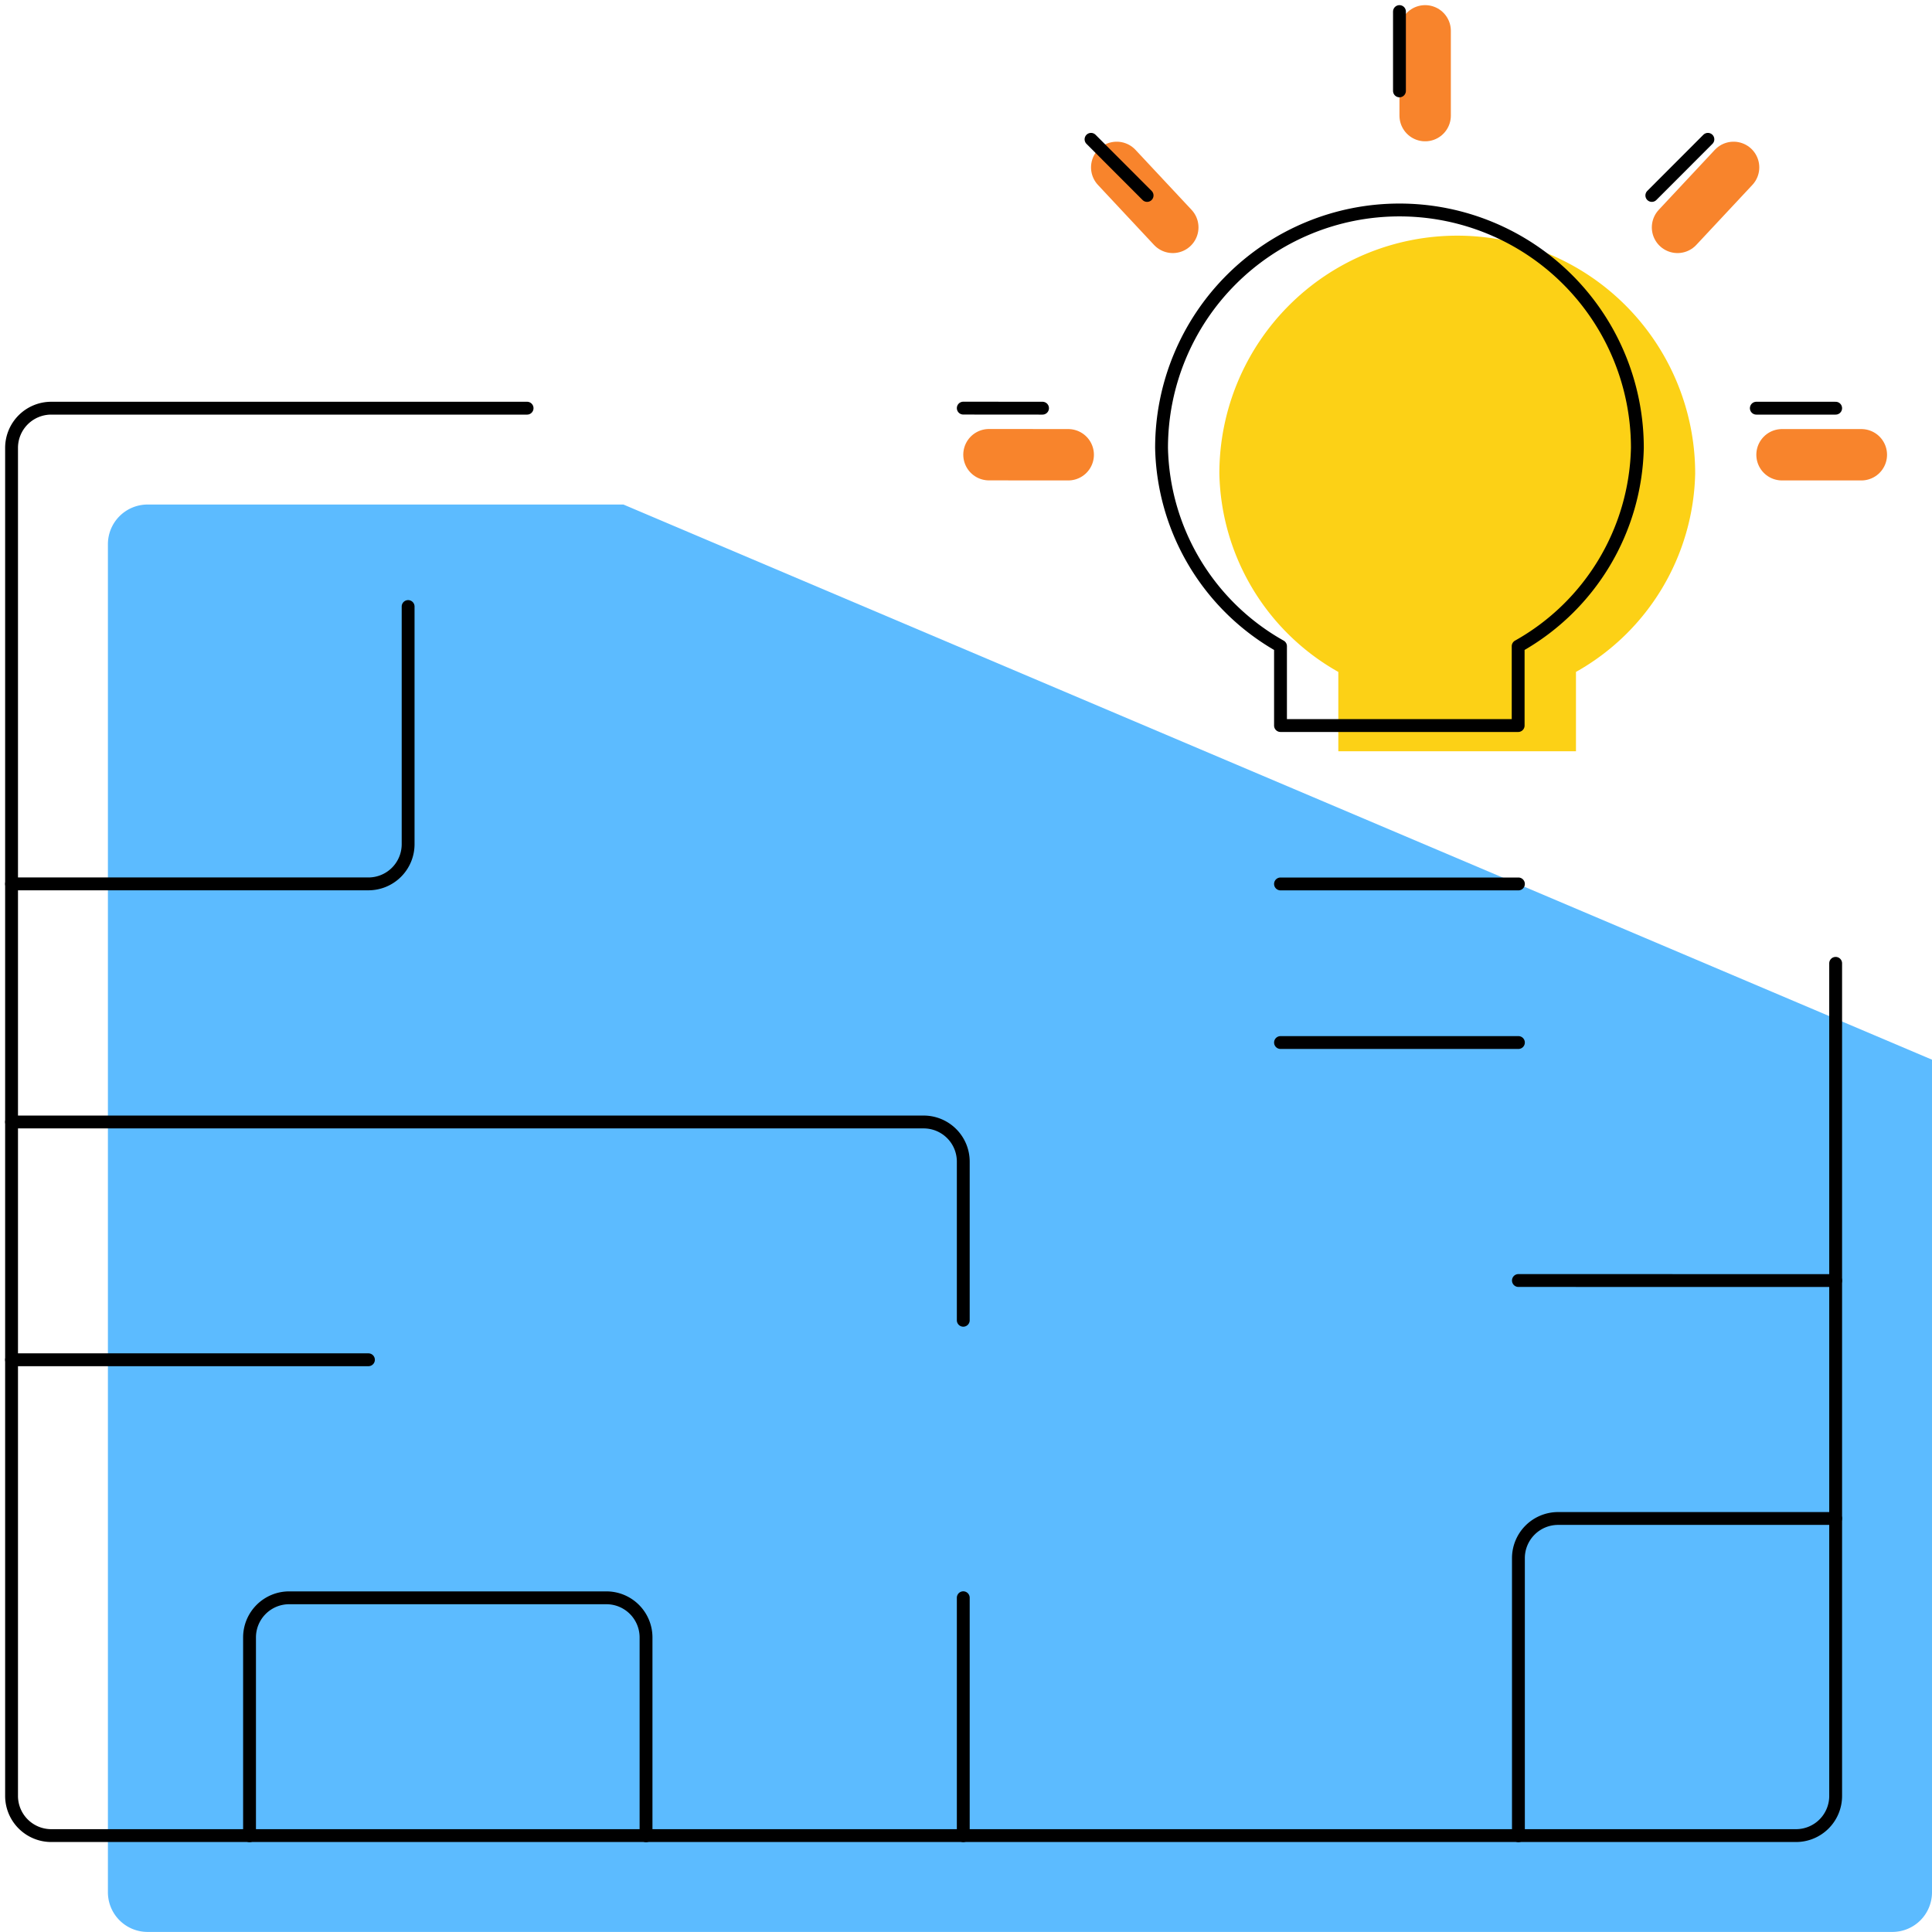<svg data-name="Layer 17" xmlns="http://www.w3.org/2000/svg" width="300.79" height="300.8">
    <path d="M300.79 164.98v129.63a6.17 6.17 0 0 1-6.17 6.17H22.98a6.18 6.18 0 0 1-6.18-6.17V84.73a6.18 6.18 0 0 1 6.18-6.18h74.08" fill="#5cbbff"/>
    <path d="M285.79 149.98v129.63a6.17 6.17 0 0 1-6.17 6.17H7.98a6.18 6.18 0 0 1-6.18-6.17V69.73a6.18 6.18 0 0 1 6.18-6.18h74.08" fill="none" stroke="#000" stroke-linecap="round" stroke-linejoin="round" stroke-width="2"/>
    <path d="M100.58 285.8v-30.87a6.17 6.17 0 0 0-6.17-6.17H45.02a6.17 6.17 0 0 0-6.17 6.17v30.87M1.8 137.61h55.57a6.18 6.18 0 0 0 6.17-6.18v-37M285.79 199.37l-49.39-.01M57.36 211.7H1.8M285.79 236.41h-43.21a6.18 6.18 0 0 0-6.18 6.18v43.21M149.97 205.55v-24.7a6.17 6.17 0 0 0-6.17-6.17H1.8M149.97 285.79v-37.04M236.4 137.62h-37.04" fill="none" stroke="#000" stroke-linecap="round" stroke-linejoin="round" stroke-width="2"/>
    <path d="M263.92 73.73a37.04 37.04 0 1 0-74.08 0 36.3 36.3 0 0 0 18.52 30.88v12.35h37v-12.35a36.31 36.31 0 0 0 18.56-30.88z" fill="#fcd116"/>
    <path d="M254.92 69.73a37.04 37.04 0 1 0-74.08 0 36.3 36.3 0 0 0 18.52 30.88v12.35h37v-12.35a36.31 36.31 0 0 0 18.56-30.88z" fill="none" stroke="#000" stroke-linecap="round" stroke-linejoin="round" stroke-width="2"/>
    <path fill="none" stroke="#f8842c" stroke-linecap="round" stroke-linejoin="round" stroke-width="8" d="M221.88 4.8V18M269.9 26.06l-8.73 9.34M289.79 70.8h-12.35M173.86 26.06l8.73 9.34M153.97 70.79l12.34.01"/>
    <path fill="none" stroke="#000" stroke-linecap="round" stroke-linejoin="round" stroke-width="2" d="M217.88 1.8v12.35M265.9 21.69l-8.73 8.74M285.79 63.55h-12.35M169.86 21.69l8.73 8.74M149.97 63.54l12.34.01M199.36 162.31h37.04"/>
</svg>
